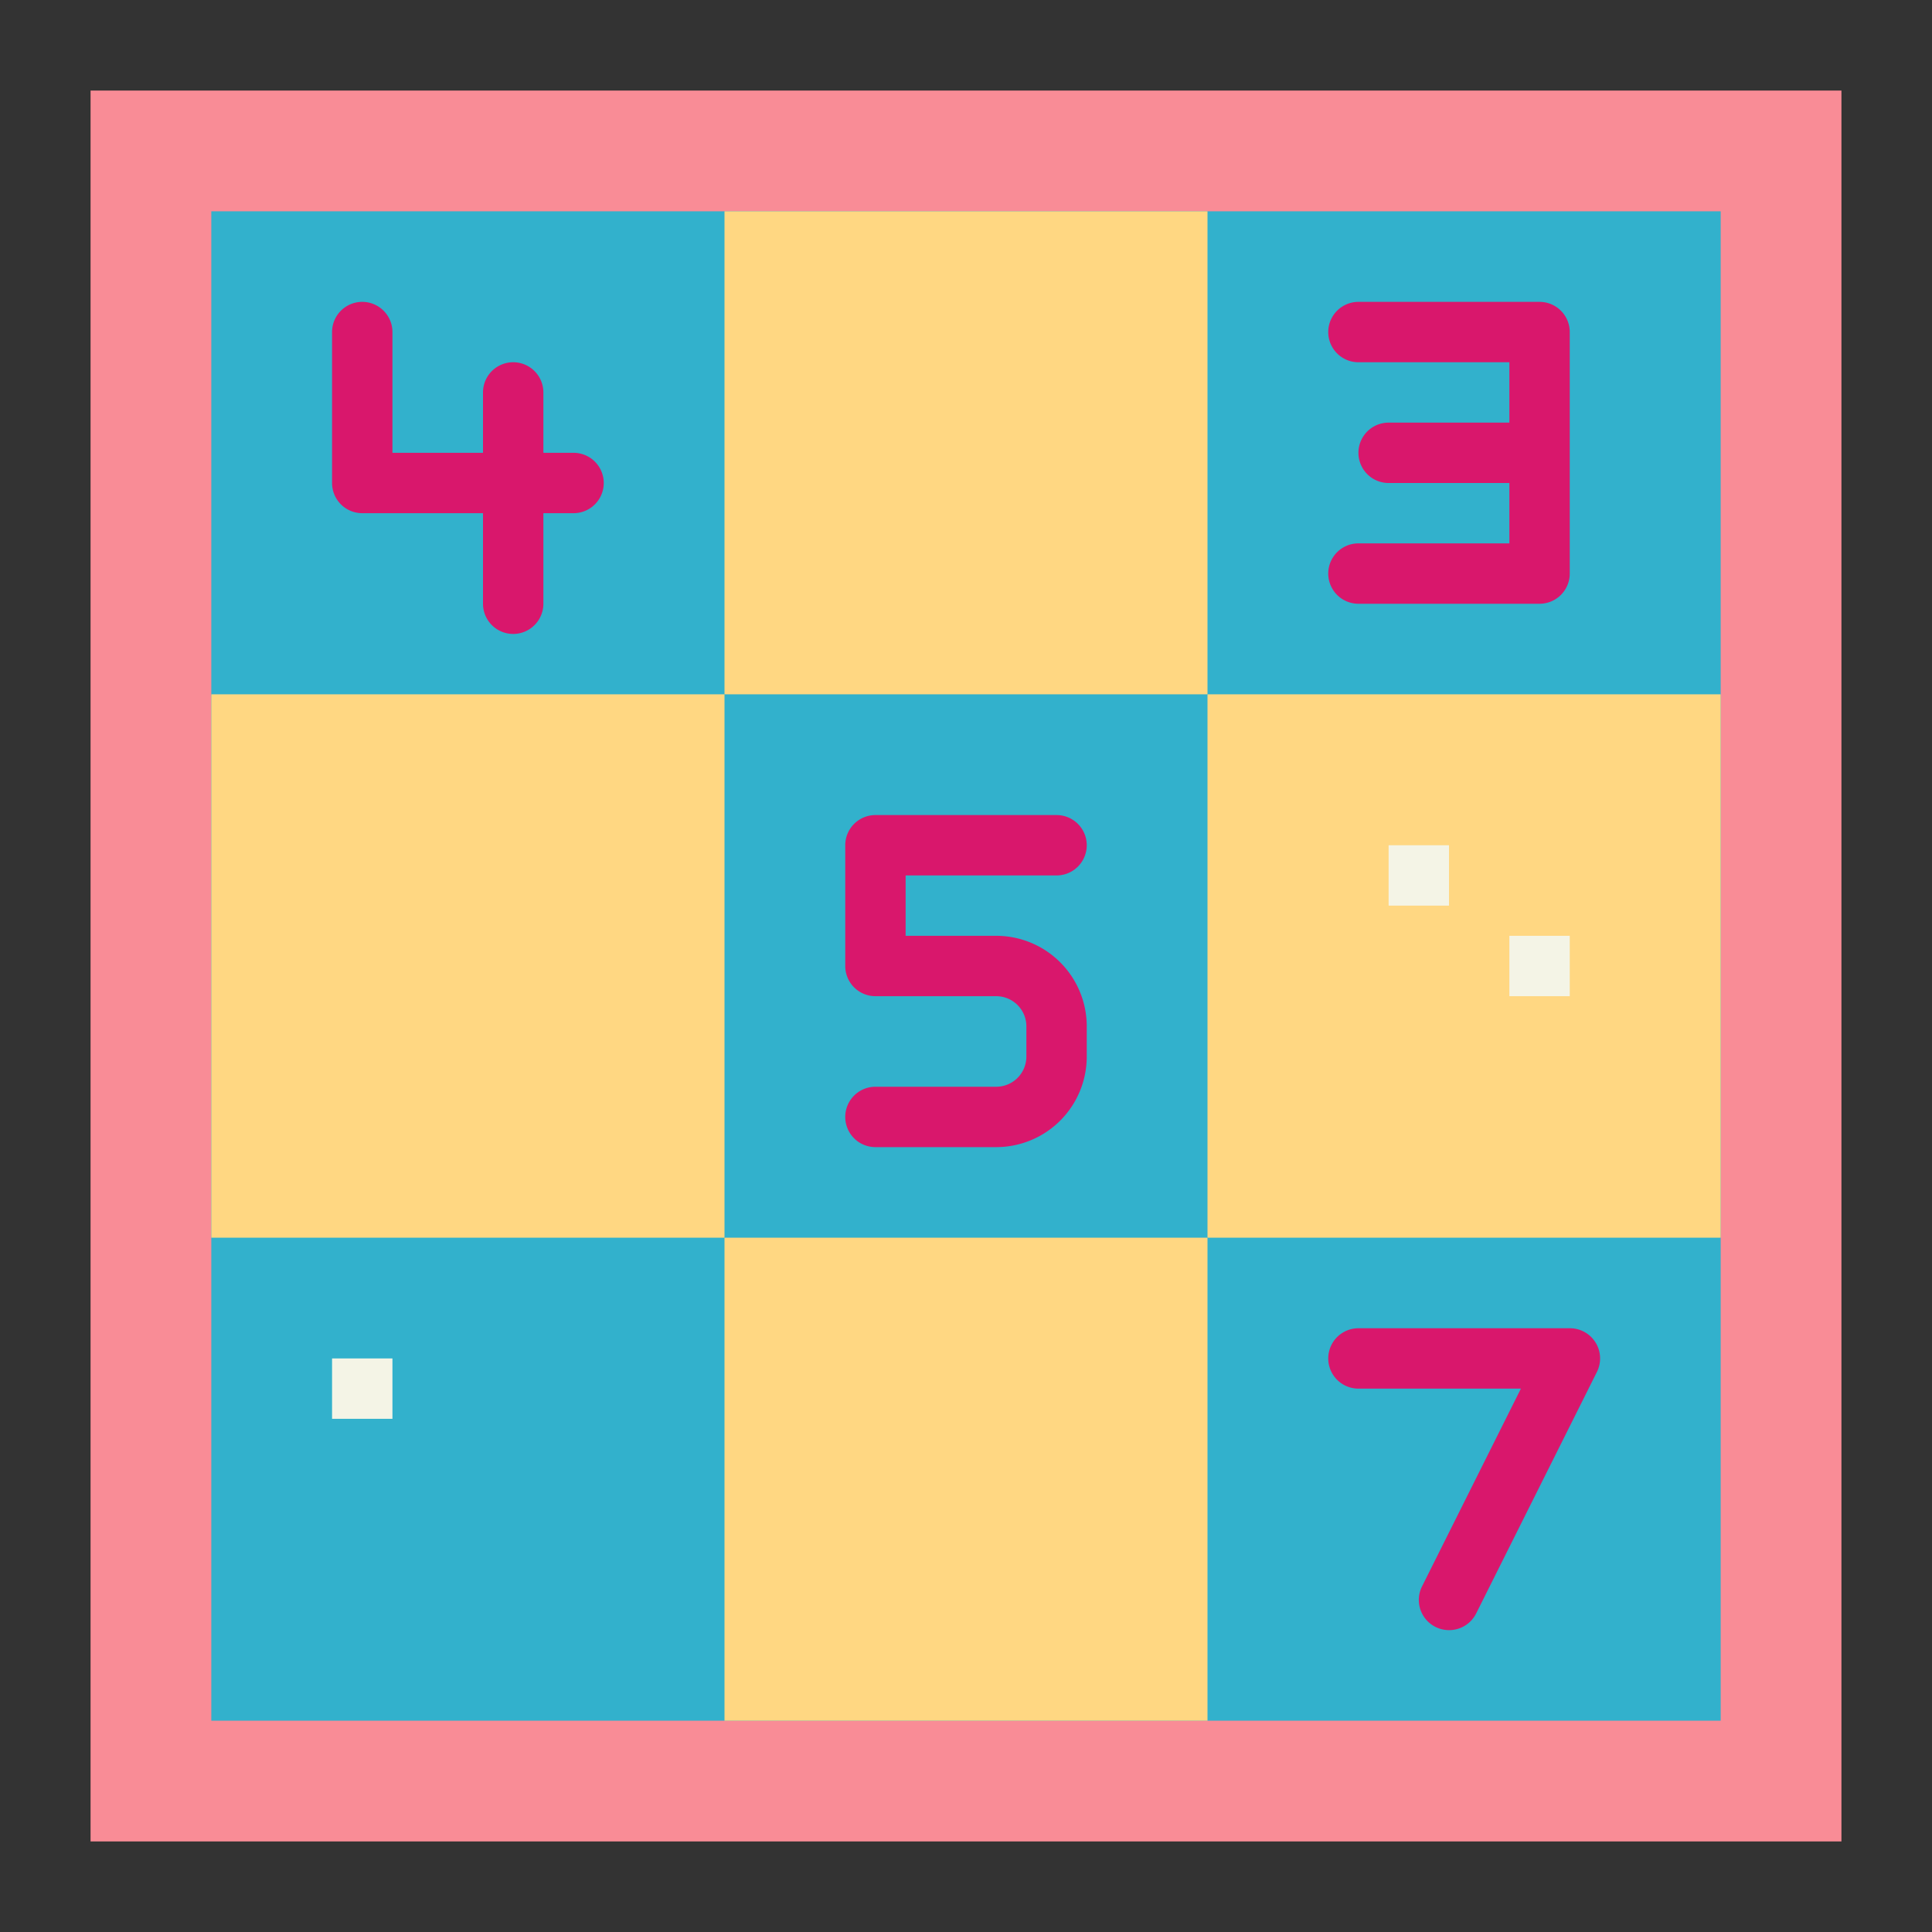<svg height="512" viewBox="0 0 64 64" width="512" xmlns="http://www.w3.org/2000/svg"><rect x="0" y="0" width="64" height="64" fill="#333333" stroke="none"/><g id="flat"><path d="m3 3h58v58h-58z" fill="#f98c96"/><path d="m7 7h50v50h-50z" fill="#32b1cc"/><g fill="#ffd782"><path d="m24 7h16v16h-16z"/><path d="m24 41h16v16h-16z" transform="matrix(-1 0 0 -1 64 98)"/><path d="m7 23h17v18h-17z"/><path d="m40 23h17v18h-17z"/></g><path d="m19 15h-1v-2a1 1 0 0 0 -2 0v2h-3v-4a1 1 0 0 0 -2 0v5a1 1 0 0 0 1 1h4v3a1 1 0 0 0 2 0v-3h1a1 1 0 0 0 0-2z" fill="#d9176c"/><path d="m51 10h-6a1 1 0 0 0 0 2h5v2h-4a1 1 0 0 0 0 2h4v2h-5a1 1 0 0 0 0 2h6a1 1 0 0 0 1-1v-8a1 1 0 0 0 -1-1z" fill="#d9176c"/><path d="m33 38h-4a1 1 0 0 1 0-2h4a1 1 0 0 0 1-1v-1a1 1 0 0 0 -1-1h-4a1 1 0 0 1 -1-1v-4a1 1 0 0 1 1-1h6a1 1 0 0 1 0 2h-5v2h3a3 3 0 0 1 3 3v1a3 3 0 0 1 -3 3z" fill="#d9176c"/><path d="m48 54a1 1 0 0 1 -.894-1.447l3.276-6.553h-5.382a1 1 0 0 1 0-2h7a1 1 0 0 1 .9 1.447l-4 8a1 1 0 0 1 -.9.553z" fill="#d9176c"/><path d="m11 45h2v2h-2z" fill="#f4f4e6"/><path d="m46 28h2v2h-2z" fill="#f4f4e6"/><path d="m50 31h2v2h-2z" fill="#f4f4e6"/></g></svg>